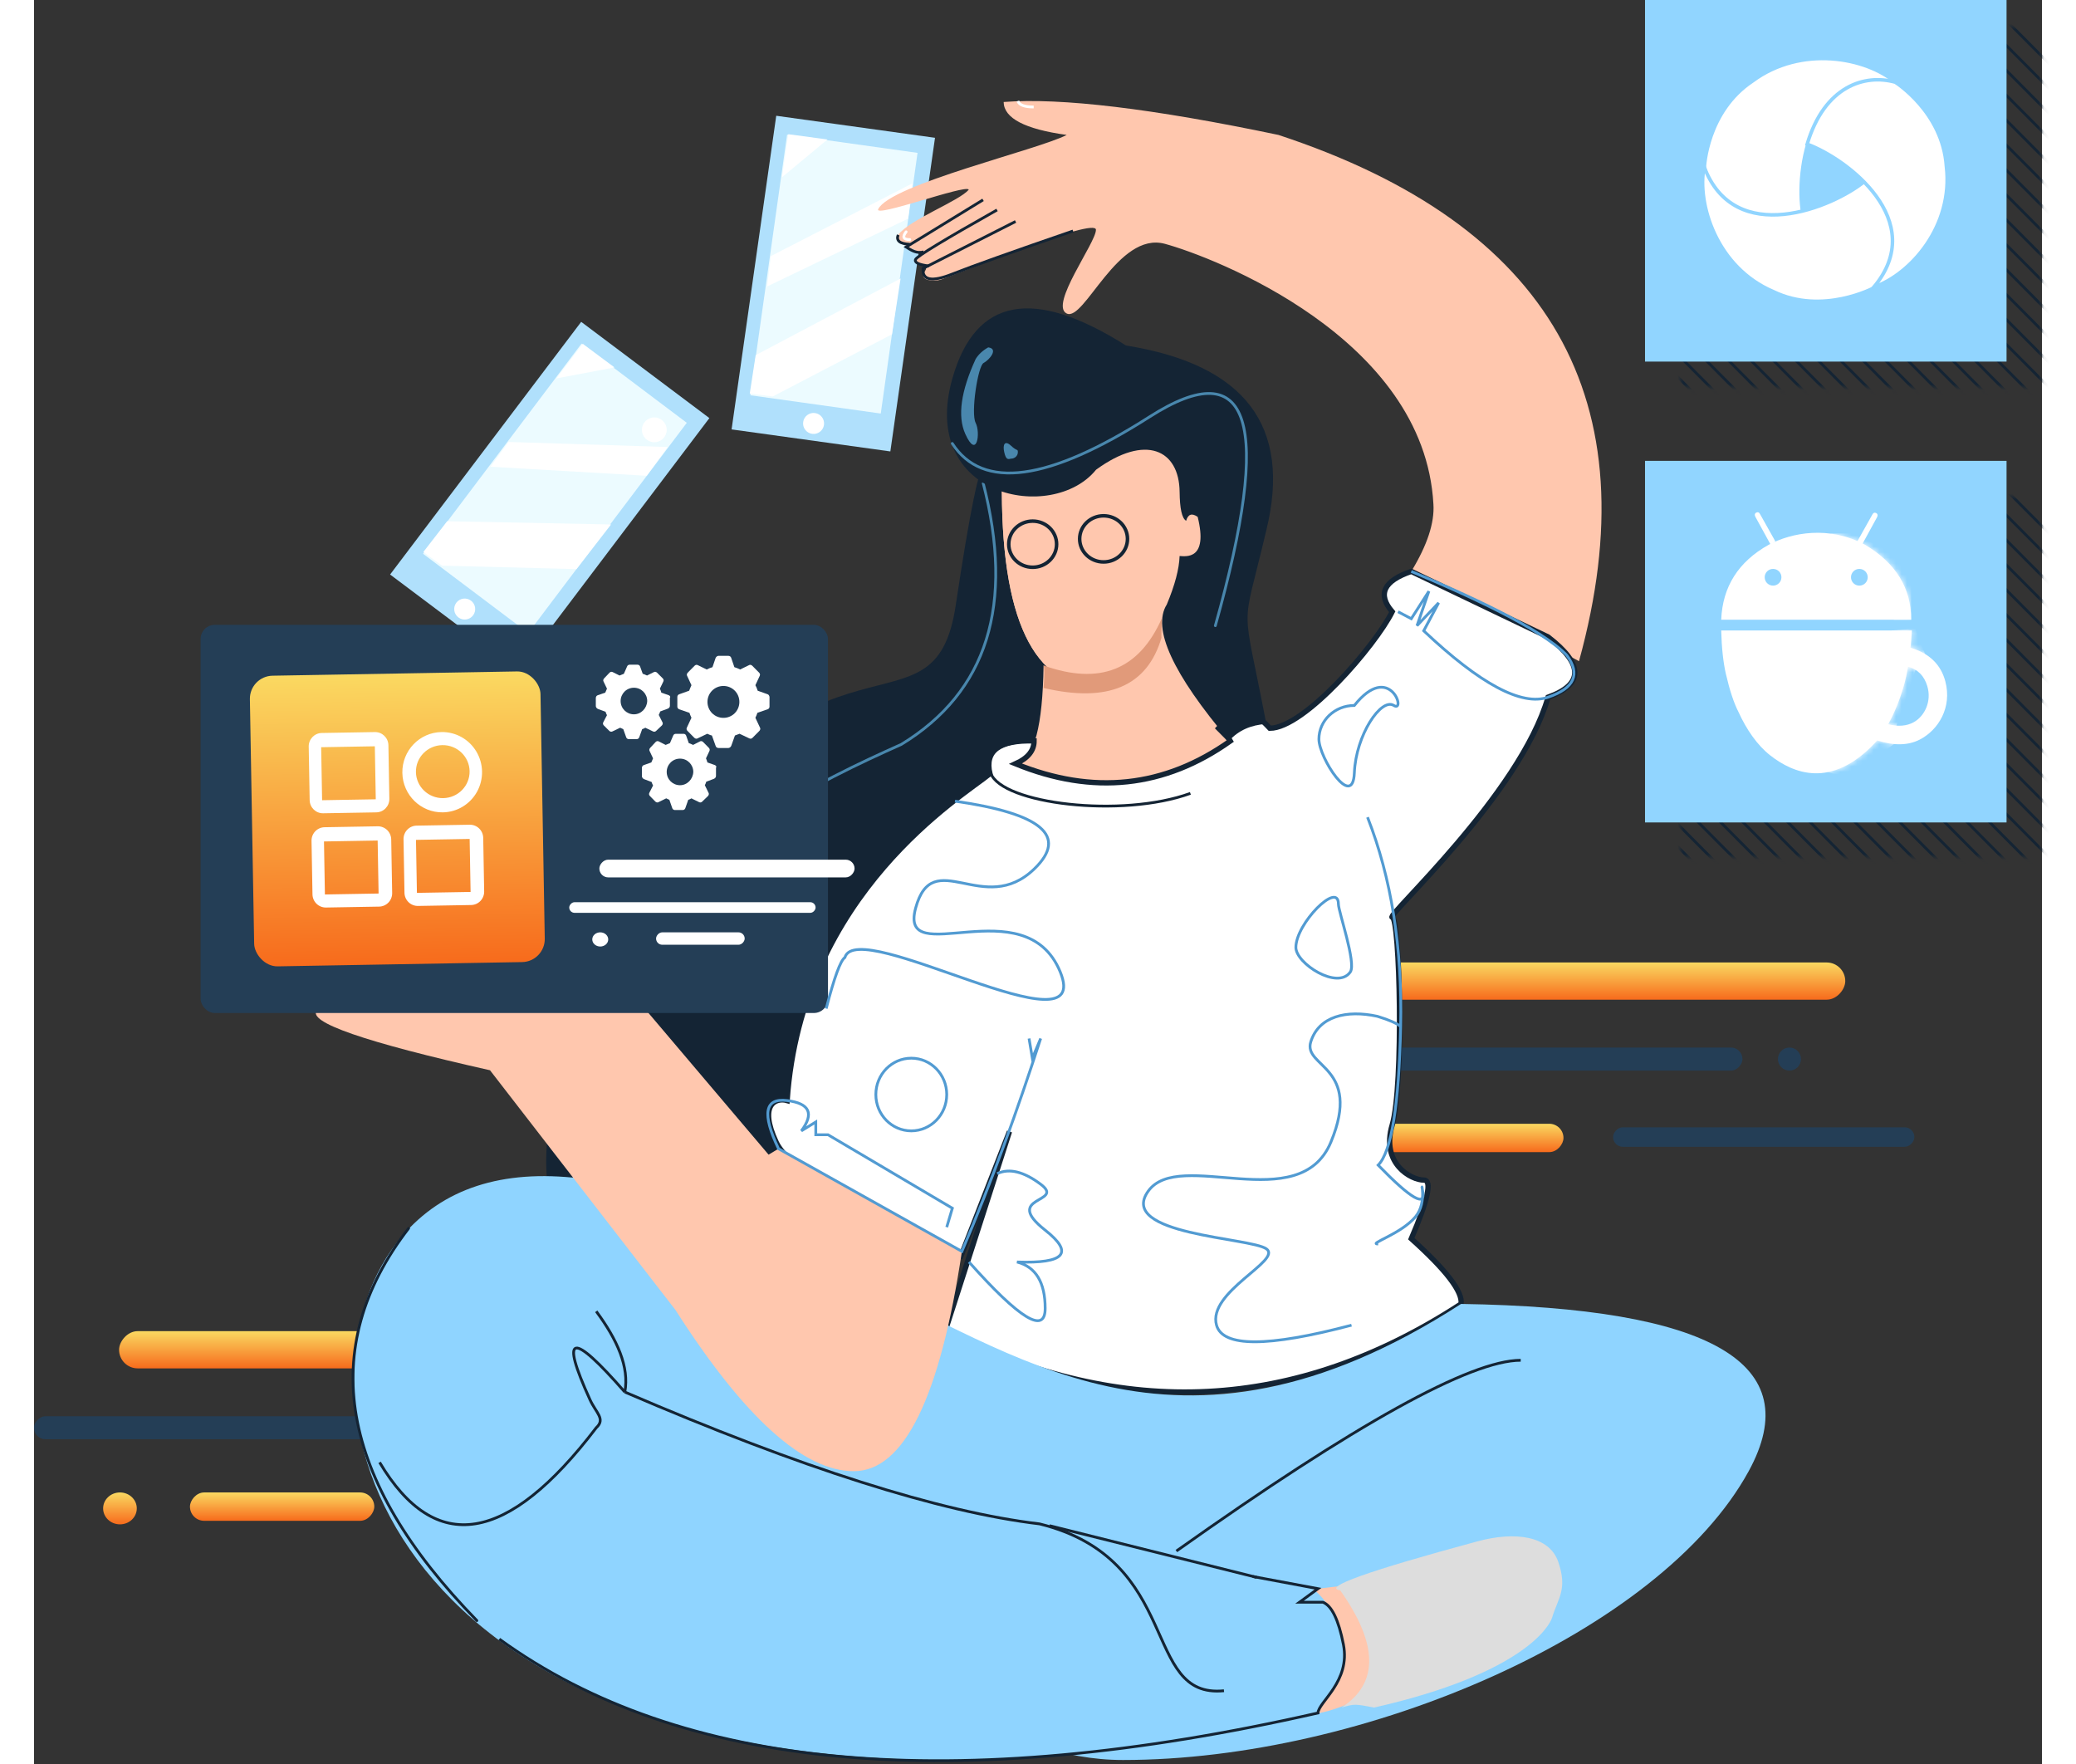 <svg width="153" height="130" alt="App Automate - Interactive cross browser testing" viewBox="0 0 362 318" version="1.1" xmlns="http://www.w3.org/2000/svg" xmlns:xlink="http://www.w3.org/1999/xlink">
    <rect x="0" y="0" width="362" height="318" fill="#333333" stroke="none"/>
    <!-- Generator: Sketch 60 (88103) - https://sketch.com -->
    <title>Group 9</title>
    <desc>Created with Sketch.</desc>
    <defs>
        <linearGradient x1="50%" y1="0%" x2="50%" y2="100%" id="linearGradient-1">
            <stop stop-color="#FAD961" offset="0%"></stop>
            <stop stop-color="#F76B1C" offset="100%"></stop>
        </linearGradient>
        <linearGradient x1="50%" y1="0%" x2="50%" y2="100%" id="linearGradient-2">
            <stop stop-color="#FAD961" offset="0%"></stop>
            <stop stop-color="#F76B1C" offset="100%"></stop>
        </linearGradient>
        <linearGradient x1="50%" y1="0%" x2="50%" y2="100%" id="linearGradient-3">
            <stop stop-color="#FAD961" offset="0%"></stop>
            <stop stop-color="#F76B1C" offset="100%"></stop>
        </linearGradient>
        <linearGradient x1="26.482%" y1="50.332%" x2="-198.191%" y2="50.098%" id="linearGradient-4">
            <stop stop-color="#243E56" offset="0%"></stop>
            <stop stop-color="#FFFFFF" offset="100%"></stop>
        </linearGradient>
        <linearGradient x1="50%" y1="0%" x2="50%" y2="100%" id="linearGradient-5">
            <stop stop-color="#FAD961" offset="0%"></stop>
            <stop stop-color="#F76B1C" offset="100%"></stop>
        </linearGradient>
        <rect id="path-6" x="0" y="0" width="65.061" height="65.059"></rect>
        <rect id="path-8" x="0" y="0" width="65.061" height="65.059"></rect>
        <path d="M0,15.669 C0.241,9.719 3.096,5.216 8.563,2.161 C12.674,-0.031 19.417,-1.337 25.93,2.161 C31.478,5.457 34.252,9.96 34.252,15.669 L0,15.669 Z" id="path-10"></path>
        <path d="M34.373,-2.84217094e-14 C34.306,1.103 34.225,2.142 34.129,3.117 C37.501,4.107 39.592,6.124 40.403,9.166 C41.661,13.888 39.132,17.944 35.82,19.659 C33.725,20.743 31.158,20.799 28.118,19.826 C27.951,20.023 27.785,20.208 27.619,20.382 C19.779,28.583 13.003,25.765 8.853,22.531 C6.494,20.692 4.54,17.832 3.109,14.685 C2.28,13.071 1.525,10.789 0.844,7.839 C0.362,5.749 0.08,3.136 0,-2.84217094e-14 L34.373,-2.84217094e-14 Z M33.689,6.524 L33.647,6.769 C33.472,7.792 33.271,8.712 33.046,9.528 C32.265,12.36 31.239,14.872 30.103,16.903 L30.031,16.885 C31.88,17.367 33.448,17.247 34.734,16.523 C36.664,15.437 37.991,12.784 37.146,10.01 C36.588,8.175 35.436,7.013 33.689,6.524 Z" id="path-12"></path>
    </defs>
    <g id="Illustration" stroke="none" stroke-width="1" fill="none" fill-rule="evenodd">
        <g id="App-Live" transform="translate(-44, -46)">
            <g id="Group-9" transform="translate(44, 46)">
                <g id="Group-4">
                    <g id="Group-5" transform="translate(0, 11.78)">
                        <g id="Group-7" transform="translate(93.398, 77.814) rotate(11) translate(-93.398, -77.814) translate(67.398, 45.814)">
                            <polygon id="Rectangle" fill="#B0E0FC" points="-3.54722626e-16 51.281 25.126 0 51.121 12.62 25.995 63.901"></polygon>
                            <polygon id="Rectangle" fill="#ECFBFF" points="5.112 46.474 25.938 3.834 47.287 14.232 26.461 56.872"></polygon>
                            <polygon id="Path-121" fill="#FFFFFF" points="8.888 47.926 32.799 43.913 37.382 34.826 8.268 39.89 5.112 46.145"></polygon>
                            <polygon id="Path-122" fill="#FFFFFF" points="22.685 10.863 26.166 3.834 32.59 6.92"></polygon>
                            <polygon id="Path-123" fill="#FFFFFF" points="14.058 28.756 42.012 24.982 44.731 19.17 16.398 23.754"></polygon>
                            <ellipse id="Oval" fill="#FFFFFF" transform="translate(14.39, 54.826) rotate(-64) translate(-14.39, -54.826) " cx="14.39" cy="54.826" rx="1.891" ry="1.893"></ellipse>
                        </g>
                        <g id="Group-7" transform="translate(144.53, 39.252) rotate(-18) translate(-144.53, -39.252) translate(118.53, 7.252)">
                            <polygon id="Rectangle" fill="#B0E0FC" points="-3.54722626e-16 51.281 25.126 0 51.121 12.62 25.995 63.901"></polygon>
                            <polygon id="Rectangle" fill="#ECFBFF" points="5.112 46.474 25.938 3.834 47.287 14.232 26.461 56.872"></polygon>
                            <polygon id="Path-121" fill="#FFFFFF" points="8.888 47.926 32.799 43.913 37.382 34.826 8.268 39.89 5.112 46.145"></polygon>
                            <polygon id="Path-122" fill="#FFFFFF" points="22.685 10.863 26.166 3.834 32.59 6.92"></polygon>
                            <polygon id="Path-123" fill="#FFFFFF" points="14.058 28.756 42.012 24.982 44.731 19.17 16.398 23.754"></polygon>
                            <ellipse id="Oval" fill="#FFFFFF" transform="translate(14.39, 54.826) rotate(-64) translate(-14.39, -54.826) " cx="14.39" cy="54.826" rx="1.891" ry="1.893"></ellipse>
                        </g>
                        <g id="Group-3" transform="translate(214.388, 161.711)">
                            <rect id="Rectangle" fill="url(#linearGradient-1)" transform="translate(44.731, 31.631) scale(-1, 1) translate(-44.731, -31.631) " x="28.117" y="29.075" width="33.229" height="5.112" rx="2.556"></rect>
                            <rect id="Rectangle" fill="#243E56" transform="translate(97.449, 31.471) scale(-1, 1) translate(-97.449, -31.471) " x="70.291" y="29.714" width="54.316" height="3.515" rx="1.757"></rect>
                            <rect id="Rectangle" fill="#243E56" transform="translate(46.808, 17.413) scale(-1, 1) translate(-46.808, -17.413) " x="0" y="15.336" width="93.615" height="4.154" rx="2.077"></rect>
                            <rect id="Rectangle" fill="url(#linearGradient-2)" transform="translate(63.741, 3.355) scale(-1, 1) translate(-63.741, -3.355) " x="15.336" y="0" width="96.81" height="6.71" rx="3.355"></rect>
                            <ellipse id="Oval" fill="url(#linearGradient-3)" transform="translate(15.496, 31.951) scale(-1, 1) translate(-15.496, -31.951) " cx="15.496" cy="31.951" rx="3.035" ry="2.876"></ellipse>
                            <circle id="Oval" fill="#243E56" transform="translate(102.082, 17.413) scale(-1, 1) translate(-102.082, -17.413) " cx="102.082" cy="17.413" r="2.077"></circle>
                        </g>
                        <g id="Group-3" transform="translate(0, 228.169)">
                            <rect id="Rectangle" fill="url(#linearGradient-1)" transform="translate(44.731, 31.631) scale(-1, 1) translate(-44.731, -31.631) " x="28.117" y="29.075" width="33.229" height="5.112" rx="2.556"></rect>
                            <rect id="Rectangle" fill="#FFFFFF" transform="translate(97.449, 31.471) scale(-1, 1) translate(-97.449, -31.471) " x="70.291" y="29.714" width="54.316" height="3.515" rx="1.757"></rect>
                            <rect id="Rectangle" fill="url(#linearGradient-4)" transform="translate(46.808, 17.413) scale(-1, 1) translate(-46.808, -17.413) " x="0" y="15.336" width="93.615" height="4.154" rx="2.077"></rect>
                            <rect id="Rectangle" fill="url(#linearGradient-2)" transform="translate(63.741, 3.355) scale(-1, 1) translate(-63.741, -3.355) " x="15.336" y="0" width="96.81" height="6.71" rx="3.355"></rect>
                            <ellipse id="Oval" fill="url(#linearGradient-3)" transform="translate(15.496, 31.951) scale(-1, 1) translate(-15.496, -31.951) " cx="15.496" cy="31.951" rx="3.035" ry="2.876"></ellipse>
                            <circle id="Oval" fill="#FFFFFF" transform="translate(102.082, 17.413) scale(-1, 1) translate(-102.082, -17.413) " cx="102.082" cy="17.413" r="2.077"></circle>
                        </g>
                        <g id="Group-2" transform="translate(30.034, 6.432)">
                            <g id="Group" transform="translate(62.027, 65.818)">
                                <path d="M93.025,8.171 L93.025,12.037 C89.601,11.34 88.06,12.207 88.402,14.639 C88.745,17.07 90.45,18.125 93.517,17.804 C95.904,25.109 97.352,28.893 97.86,29.155 C98.623,29.548 96.772,52.275 93.517,53.904 C90.263,55.532 88.786,55.091 87.38,56.575 C85.974,58.059 52.005,65.32 50.336,98.369 C49.223,120.402 40.499,136.269 24.165,145.972 C-5.036,146.773 -7.466,122.931 16.877,74.445 C50.057,23.721 70.206,51.064 74.106,25.082 C76.707,7.76 78.439,-0.59 79.303,0.032 C81.039,3.149 83.532,6.157 93.025,8.171 Z" id="Path-32" fill="#142434"></path>
                                <path d="M7.275,133.074 C3.348,123.882 5.696,109.227 14.318,89.109 C27.376,67.196 49.507,56.785 64.284,50.16 C79.807,40.713 84.724,24.978 79.035,2.955" id="Path-59" stroke="#4987AD" stroke-width="0.5"></path>
                            </g>
                            <path d="M144.459,68.196 C144.167,93.263 150.129,105.796 162.344,105.796 C174.559,105.796 180.13,97.857 179.056,81.98 C185.661,77.723 187.312,74.18 184.01,71.35 C179.056,67.105 175.777,62.561 175.064,61.004 C174.388,59.53 168.34,60.06 156.92,62.594 C153.215,66.587 149.26,69.398 144.459,68.196 Z" id="Path-98" fill="#FFC7AE"></path>
                            <path d="M144.459,68.196 C144.167,93.263 150.129,105.796 162.344,105.796 C174.559,105.796 180.13,97.857 179.056,81.98 C185.661,77.723 187.312,74.18 184.01,71.35 C179.056,67.105 175.777,62.561 175.064,61.004 C174.388,59.53 168.34,60.06 156.92,62.594 C153.215,66.587 149.26,69.398 144.459,68.196 Z" id="Path-98" fill="#FFC7AE"></path>
                            <path d="M151.972,101.74 C151.807,112.686 150.283,118.482 147.399,119.127 C143.073,120.094 169.259,128.995 185.661,115.367 C183.161,113.462 180.889,105.693 178.845,92.059 C177.65,95.378 168.844,113.876 151.972,101.74 Z" id="Path-100" fill="#FFC7AE"></path>
                            <path d="M218.262,84.789 L248.497,100.973 C261.463,53.911 243.404,22.29 194.318,6.11 C171.595,1.35 155.08,-0.629 144.774,0.173 C144.818,3.096 148.608,5.074 156.142,6.11 C151.011,8.797 124.378,15.017 122.156,19.483 C121.341,21.122 137.926,14.986 138.486,15.964 C136.853,18.002 127.743,21.385 125.756,24.128 C125.093,25.043 127.491,26.536 128.93,26.867 C127.611,27.578 131.81,26.4 129.457,28.076 C127.148,29.74 131.784,28.975 130.565,30.711 C129.346,32.448 132.376,32.556 133.411,32.206 C136.638,31.112 161.413,20.857 161.413,23.207 C161.413,25.556 152.975,36.764 156.142,38.3 C159.308,39.835 165.34,23.426 173.842,25.739 C182.345,28.052 220.604,42.571 222.253,72.673 C222.47,76.026 221.14,80.065 218.262,84.789 Z" id="Path-103" fill="#FFC7AE"></path>
                            <path d="M150.258,115.343 C143.975,115.158 141.321,117.132 142.297,121.265 C137.403,125.266 108.315,142.654 105.737,180.169 C103.755,179.584 100.537,180.806 103.772,187.701 C105.929,192.297 117.039,199.112 137.102,208.146 L145.823,185.759 L134.25,221.665 C166.436,237.863 197.43,236.251 227.231,216.831 C227.569,214.667 224.579,210.749 218.262,205.076 C221.287,198.031 222.043,194.508 220.531,194.508 C218.262,194.508 212.738,191.576 214.824,184.561 C216.91,177.546 216.208,147.132 214.824,147.132 C213.439,147.132 237.923,124.96 242.92,107.466 C249.337,105.157 249.337,101.535 242.92,96.598 L218.262,84.789 C213.26,86.496 212.114,88.919 214.824,92.059 C211.755,98.193 198.973,113.059 192.758,113.059 C191.16,111.436 188.393,107.786 183.523,113.059 C184.829,114.341 185.542,115.103 185.661,115.343 C173.776,123.781 160.864,125.155 146.923,119.465 C149.146,118.459 150.258,117.085 150.258,115.343 Z" id="Path-101" stroke="#142434" stroke-width="0.959" fill="#FFFFFF"></path>
                            <path d="M227.231,216.831 C272.425,217.528 289.711,227.577 279.088,246.979 C263.155,276.082 209.77,299.039 166.292,299.039 C122.814,299.039 91.707,235.525 94.256,229.524 C95.956,225.523 104.055,220.048 118.554,213.098 C145.638,224.249 175.397,250.324 227.231,216.831 Z" id="Path-105" fill="#8FD4FF"></path>
                            <path d="M197.551,270.55 C200.755,282.371 201.843,289.104 200.815,290.75 C203.974,290.229 207.315,288.955 210.838,286.93 C212.275,274.14 211.626,267.746 208.892,267.746 C207.275,267.556 206.22,267.556 201.448,268.159 C200.502,268.278 199.202,269.076 197.551,270.55 Z" id="Path-118" fill="#FFC7AE"></path>
                            <path d="M120.43,214.59 C79.033,190.714 50.994,187.397 36.313,204.637 C14.293,230.498 30.144,297.741 132.016,299.039 C167.599,299.492 190.016,291.978 201.483,290.849 C201.806,288.872 203.006,287.69 205.007,285.264 C205.961,283.433 206.172,281.592 205.988,279.56 C205.563,274.863 203.885,271.181 200.954,268.514 C140.598,256.964 107.523,247.535 101.728,240.229 C95.934,232.923 102.168,224.377 120.43,214.59 Z" id="Path-104" fill="#8FD4FF"></path>
                            <path d="M179.753,74.958 C178.707,74.231 178.012,74.467 177.669,75.666 C176.887,75.181 176.532,73.436 176.496,70.432 C176.407,62.866 170.382,59.935 161.434,66.458 C153.613,76.14 129.345,71.555 135.562,49.893 C139.707,35.451 150.125,33.508 166.817,44.064 C188.289,47.493 196.725,58.596 192.127,77.373 C187.563,96.797 187.683,88.953 192.127,112.284 C189.331,112.46 187.102,113.464 185.44,115.296 C175.236,103.237 171.484,95.056 174.183,90.754 C175.642,87.269 176.413,84.355 176.496,82.012 C177.62,82.068 181.688,82.763 179.753,74.958 Z" id="Path-31" fill="#142434"></path>
                            <path d="M146.108,64.464 C146.786,64.464 147.335,63.944 147.335,63.302 C147.335,62.659 147.216,63.182 146.108,62.139 C145,61.096 144.56,61.881 144.881,63.302 C145.203,64.722 145.566,64.586 146.108,64.464 Z" id="Oval" fill="#4987AD"></path>
                            <path d="M135.513,61.728 C140.977,70.176 152.833,68.574 171.081,56.922 C189.33,45.269 193.282,57.818 182.937,94.569" id="Path-57" stroke="#4987AD" stroke-width="0.5" stroke-linecap="round"></path>
                            <path d="M139.729,46.501 C137.059,52.321 136.431,56.813 137.845,59.978 C139.967,64.725 140.638,59.766 139.729,58.022 C138.821,56.278 140.129,47.747 141.157,47.215 C142.186,46.682 143.923,44.639 141.989,44.407 C140.992,44.974 140.238,45.673 139.729,46.501 Z" id="Path-53" fill="#4987AD"></path>
                            <path d="M104.186,188.853 L137.248,207.357 C133.29,233.772 126.79,246.979 117.749,246.979 C108.707,246.979 97.992,237.292 85.605,217.916 L52.172,174.708 C29.532,169.622 19.133,166.015 20.976,163.89 C22.818,161.764 42.601,161.764 80.324,163.89 L102.395,189.923 L104.186,188.853 Z" id="Path-102" fill="#FFC7AE"></path>
                            <circle id="Oval" fill="#FFFFFF" cx="81.792" cy="59.268" r="2.237"></circle>
                            <circle id="Oval" fill="#FFFFFF" transform="translate(70.201, 97.04) rotate(-56) translate(-70.201, -97.04) " cx="70.201" cy="97.04" r="2.237"></circle>
                            <rect id="Rectangle" fill="#243E56" x="0" y="94.418" width="113.105" height="69.972" rx="2.556"></rect>
                            <rect id="Rectangle" fill="url(#linearGradient-5)" transform="translate(35.465, 129.4) rotate(-1) translate(-35.465, -129.4) " x="9.266" y="103.2" width="52.399" height="52.399" rx="4.154"></rect>
                            <path d="M21.735,116.478 L21.904,126.032 L31.579,125.865 L31.41,116.311 L21.735,116.478 Z M21.842,113.912 L31.42,113.747 C32.742,113.724 33.833,114.786 33.857,116.119 L34.027,125.769 C34.051,127.101 32.998,128.2 31.676,128.222 L22.098,128.387 C20.775,128.41 19.684,127.349 19.661,126.016 L19.49,116.366 C19.467,115.034 20.52,113.935 21.842,113.912 Z M22.242,133.465 L22.411,143.019 L32.087,142.852 L31.918,133.299 L22.242,133.465 Z M22.35,130.9 L31.927,130.735 C32.562,130.724 33.176,130.967 33.633,131.412 C34.09,131.857 34.353,132.466 34.364,133.106 L34.535,142.756 C34.546,143.396 34.305,144.014 33.864,144.474 C33.423,144.934 32.818,145.199 32.183,145.21 L22.606,145.375 C21.971,145.386 21.357,145.142 20.9,144.697 C20.443,144.253 20.18,143.643 20.169,143.004 L19.998,133.353 C19.987,132.714 20.228,132.096 20.669,131.635 C21.11,131.175 21.715,130.911 22.35,130.9 Z M43.573,116.102 C40.901,116.148 38.773,118.324 38.819,120.962 C38.866,123.6 41.07,125.701 43.742,125.655 C46.413,125.609 48.541,123.433 48.495,120.795 C48.448,118.157 46.244,116.056 43.573,116.102 L43.573,116.102 Z M43.427,113.745 C45.994,113.701 48.389,115.039 49.712,117.257 C51.035,119.474 51.084,122.233 49.84,124.494 C48.597,126.756 46.25,128.176 43.683,128.22 C39.716,128.289 36.443,125.104 36.372,121.106 C36.301,117.109 39.46,113.813 43.427,113.745 L43.427,113.745 Z M38.828,133.18 L38.997,142.733 L48.672,142.566 L48.503,133.013 L38.828,133.18 Z M38.935,130.614 L48.513,130.449 C49.148,130.438 49.761,130.681 50.218,131.126 C50.676,131.571 50.939,132.18 50.95,132.82 L51.121,142.47 C51.132,143.11 50.89,143.728 50.449,144.188 C50.008,144.648 49.404,144.913 48.769,144.924 L39.191,145.089 C38.556,145.1 37.943,144.856 37.486,144.411 C37.028,143.967 36.765,143.357 36.754,142.718 L36.583,133.068 C36.572,132.428 36.814,131.81 37.255,131.35 C37.696,130.889 38.3,130.625 38.935,130.614 Z" id="Shape" fill="#FFFFFF" fill-rule="nonzero"></path>
                            <g id="noun_Automated-Solution_2092307" transform="translate(71.25, 100.005)" fill="#FFFFFF" fill-rule="nonzero">
                                <g id="Group">
                                    <path d="M21.457,19.691 L20.116,19.217 C20.065,18.954 19.962,18.743 19.859,18.48 L20.477,17.164 C20.581,16.953 20.529,16.743 20.374,16.585 L19.343,15.532 C19.188,15.374 18.93,15.322 18.776,15.427 L17.538,16.059 C17.28,15.953 17.022,15.795 16.764,15.743 L16.3,14.427 C16.249,14.216 16.043,14.058 15.836,14.058 L14.392,14.058 C14.186,14.058 13.98,14.216 13.928,14.427 L13.361,15.743 C13.103,15.848 12.845,15.953 12.587,16.059 L11.35,15.427 C11.143,15.322 10.937,15.374 10.782,15.532 L9.803,16.585 C9.648,16.743 9.596,17.006 9.7,17.164 L10.318,18.48 C10.215,18.69 10.112,18.954 10.009,19.217 L8.668,19.691 C8.462,19.743 8.307,19.954 8.307,20.217 L8.307,21.691 C8.307,21.901 8.462,22.112 8.668,22.217 L10.06,22.744 C10.112,22.954 10.215,23.165 10.318,23.375 L9.648,24.691 C9.545,24.902 9.596,25.112 9.751,25.27 L10.731,26.27 C10.886,26.428 11.143,26.481 11.298,26.376 L12.691,25.691 C12.897,25.797 13.052,25.849 13.258,25.955 L13.773,27.429 C13.825,27.639 14.031,27.797 14.238,27.797 L15.682,27.797 C15.888,27.797 16.094,27.639 16.146,27.429 L16.661,25.955 C16.868,25.902 17.074,25.797 17.229,25.691 L18.621,26.376 C18.827,26.481 19.034,26.428 19.188,26.27 L20.22,25.27 C20.374,25.112 20.426,24.849 20.323,24.691 L19.652,23.323 C19.755,23.112 19.859,22.902 19.91,22.691 L21.303,22.165 C21.509,22.059 21.664,21.901 21.664,21.638 L21.664,20.164 C21.818,19.954 21.664,19.796 21.457,19.691 Z M15.177,23.324 C13.874,23.324 12.78,22.282 12.78,20.928 C12.78,19.625 13.822,18.531 15.177,18.531 C16.531,18.531 17.573,19.625 17.573,20.928 C17.521,22.23 16.479,23.324 15.177,23.324 Z" id="Shape"></path>
                                    <path d="M13.15,7.099 L11.809,6.636 C11.758,6.379 11.655,6.173 11.551,5.916 L12.17,4.631 C12.273,4.425 12.222,4.22 12.067,4.065 L11.036,3.037 C10.881,2.883 10.623,2.831 10.469,2.934 L9.231,3.551 C8.973,3.448 8.715,3.294 8.457,3.243 L7.993,1.957 C7.942,1.752 7.735,1.598 7.529,1.598 L6.085,1.598 C5.879,1.598 5.673,1.752 5.621,1.957 L5.054,3.243 C4.796,3.346 4.538,3.448 4.28,3.551 L3.043,2.934 C2.836,2.831 2.63,2.883 2.475,3.037 L1.496,4.065 C1.341,4.22 1.289,4.477 1.392,4.631 L2.011,5.916 C1.908,6.122 1.805,6.379 1.702,6.636 L0.361,7.099 C0.155,7.15 0,7.356 0,7.613 L0,9.053 C0,9.258 0.155,9.464 0.361,9.567 L1.753,10.081 C1.805,10.287 1.908,10.492 2.011,10.698 L1.341,11.983 C1.238,12.189 1.289,12.395 1.444,12.549 L2.424,13.526 C2.578,13.68 2.836,13.731 2.991,13.629 L4.383,12.96 C4.59,13.063 4.744,13.114 4.951,13.217 L5.466,14.657 C5.518,14.863 5.724,15.017 5.93,15.017 L7.374,15.017 C7.581,15.017 7.787,14.863 7.839,14.657 L8.354,13.217 C8.56,13.166 8.767,13.063 8.921,12.96 L10.314,13.629 C10.52,13.731 10.726,13.68 10.881,13.526 L11.912,12.549 C12.067,12.395 12.119,12.138 12.016,11.983 L11.345,10.647 C11.448,10.441 11.551,10.235 11.603,10.03 L12.995,9.515 C13.202,9.413 13.356,9.258 13.356,9.001 L13.356,7.562 C13.511,7.356 13.356,7.202 13.15,7.099 Z M6.869,10.544 C5.567,10.544 4.473,9.502 4.473,8.147 C4.473,6.845 5.515,5.751 6.869,5.751 C8.224,5.751 9.266,6.845 9.266,8.147 C9.214,9.45 8.172,10.544 6.869,10.544 Z" id="Shape"></path>
                                    <path d="M30.948,6.918 L29.183,6.289 C29.079,5.922 28.923,5.608 28.767,5.294 L29.546,3.616 C29.65,3.407 29.598,3.197 29.442,3.04 L28.196,1.782 C28.041,1.625 27.781,1.572 27.625,1.677 L26.016,2.463 C25.704,2.306 25.341,2.149 24.977,2.044 L24.406,0.367 C24.354,0.157 24.147,0 23.887,0 L22.122,0 C21.914,0 21.706,0.157 21.603,0.367 L21.031,2.044 C20.668,2.149 20.305,2.306 19.993,2.463 L18.384,1.677 C18.176,1.572 17.968,1.625 17.812,1.782 L16.566,3.04 C16.411,3.197 16.359,3.459 16.463,3.616 L17.241,5.294 C17.086,5.608 16.982,5.922 16.826,6.289 L15.061,6.918 C14.853,6.971 14.697,7.18 14.697,7.39 L14.697,9.172 C14.697,9.382 14.853,9.591 15.061,9.644 L16.878,10.273 C16.982,10.587 17.086,10.849 17.241,11.164 L16.411,12.946 C16.307,13.155 16.359,13.365 16.514,13.522 L17.761,14.78 C17.916,14.937 18.176,14.99 18.332,14.885 L20.097,14.046 C20.357,14.151 20.616,14.308 20.928,14.361 L21.603,16.247 C21.655,16.457 21.862,16.614 22.122,16.614 L23.887,16.614 C24.095,16.614 24.302,16.457 24.406,16.247 L25.081,14.361 C25.341,14.256 25.652,14.151 25.912,14.046 L27.677,14.885 C27.885,14.99 28.093,14.937 28.248,14.78 L29.494,13.522 C29.65,13.365 29.702,13.103 29.598,12.946 L28.767,11.164 C28.923,10.849 29.027,10.587 29.131,10.273 L30.948,9.644 C31.156,9.591 31.312,9.382 31.312,9.172 L31.312,7.39 C31.26,7.18 31.156,6.971 30.948,6.918 Z M23.004,11.183 C21.407,11.183 20.129,9.905 20.129,8.307 C20.129,6.71 21.407,5.432 23.004,5.432 C24.602,5.432 25.88,6.71 25.88,8.307 C25.88,9.905 24.602,11.183 23.004,11.183 Z" id="Shape"></path>
                                </g>
                            </g>
                            <path d="M135.994,126.205 C151.633,128.435 156.408,132.498 150.317,138.395 C141.18,147.241 132.019,134.014 128.903,145.486 C125.786,156.957 148.646,141.665 154.964,156.957 C161.283,172.249 118.414,146.777 116.146,154.385 C115.349,154.93 114.229,157.997 112.786,163.587" id="Path-79" stroke="#529BD2" stroke-width="0.5"></path>
                            <path d="M207.484,220.662 C192.386,224.651 184.275,224.651 183.151,220.662 C181.466,214.679 195.035,208.983 192.156,206.911 C189.277,204.84 165.23,204.405 170.816,196.526 C176.402,188.647 198.104,201.317 203.774,187.647 C209.444,173.978 198.702,174.176 200.142,169.582 C201.581,164.988 206.555,163.771 212.152,164.988 C214.285,165.639 215.683,166.254 216.345,166.833" id="Path-80" stroke="#529BD2" stroke-width="0.5"></path>
                            <path d="M207.998,121.093 C208.272,114.315 212.809,107.517 215.108,108.951 C217.407,110.386 214.407,100.892 207.998,108.951 C204.469,108.951 201.608,111.669 201.608,115.022 C201.608,118.375 207.725,127.87 207.998,121.093 Z" id="Oval" stroke="#529BD2" stroke-width="0.5"></path>
                            <path d="M205.123,144.736 C205.123,140.553 197.455,148.241 197.455,152.564 C197.455,155.466 204.998,160.301 207.27,156.989 C208.382,155.367 205.123,146.111 205.123,144.736 Z" id="Oval" stroke="#529BD2" stroke-width="0.5"></path>
                            <ellipse id="Oval" stroke="#529BD2" stroke-width="0.5" transform="translate(128.122, 179.083) scale(1, -1) translate(-128.122, -179.083) " cx="128.122" cy="179.083" rx="6.39" ry="6.55"></ellipse>
                            <path d="M138.523,209.27 C147.68,219.552 152.259,222.343 152.259,217.642 C152.259,212.942 150.564,210.151 147.176,209.27 C155.81,209.579 157.504,207.666 152.259,203.531 C144.39,197.327 156.014,198.676 151.446,195.252 C148.4,192.969 145.79,192.331 143.616,193.337" id="Path-107" stroke="#529BD2" stroke-width="0.5"></path>
                            <path d="M149.352,168.985 L149.948,172.533 L151.446,168.985 C147.249,181.968 142.618,194.796 137.248,207.357 L104.186,188.853 C101.168,182.556 101.685,179.661 105.737,180.169 C109.79,180.677 110.645,182.499 108.304,185.633 L110.904,184.032 L110.904,186.331 L113.105,186.331 L135.526,199.578 L134.512,202.994" id="Path-108" stroke="#529BD2" stroke-width="0.5"></path>
                            <path d="M218.262,84.789 C228.035,88.89 241.602,94.995 246.297,99.906 C248.811,103.319 247.685,105.839 242.92,107.466 C238.156,109.094 230.683,105.103 220.503,95.496 L223.193,90.449 L219.295,94.569 L221.435,88.363 L218.262,93.312 L215.877,92.059" id="Path-109" stroke="#529BD2" stroke-width="0.5"></path>
                            <g id="Group-6" transform="translate(66.457, 136.748)" fill="#FFFFFF">
                                <rect id="Rectangle" transform="translate(23.643, 14.218) scale(-1, 1) translate(-23.643, -14.218) " x="15.656" y="13.1" width="15.975" height="2.237" rx="1.118"></rect>
                                <rect id="Rectangle" transform="translate(22.206, 8.627) scale(-1, 1) translate(-22.206, -8.627) " x="0" y="7.668" width="44.411" height="1.917" rx="0.959"></rect>
                                <rect id="Rectangle" transform="translate(28.436, 1.598) scale(-1, 1) translate(-28.436, -1.598) " x="5.432" y="0" width="46.009" height="3.195" rx="1.598"></rect>
                                <ellipse id="Oval" transform="translate(5.591, 14.378) scale(-1, 1) translate(-5.591, -14.378) " cx="5.591" cy="14.378" rx="1.438" ry="1.278"></ellipse>
                            </g>
                            <path d="M210.373,129.099 C214.666,140.03 216.657,152.608 216.345,166.833 C216.033,181.058 214.681,189.385 212.29,191.813 C218.299,197.988 220.964,199.496 220.287,196.336 C219.82,194.158 221.23,198.45 219.033,201.106 C216.448,204.232 210.363,206.024 212.29,206.024" id="Path-110" stroke="#529BD2" stroke-width="0.5"></path>
                            <path d="M150.467,115.296 C143.775,115.502 141.099,117.454 142.439,121.149 C144.449,126.693 166.051,129.305 178.44,124.796" id="Path-111" stroke="#142434" stroke-width="0.5"></path>
                            <path d="M37.498,203.206 C20.846,224.836 24.948,248.404 49.805,273.91" id="Path-99" stroke="#142434" stroke-width="0.5" stroke-linecap="round"></path>
                            <path d="M53.857,277.246 C86.662,301.02 135.859,305.459 201.448,290.562 C201.499,288.599 207.342,284.909 206.027,278.212 C205.151,273.747 203.915,271.208 202.32,270.594 L198.115,270.594 L201.448,268.159 L189.662,265.958" id="Path-112" stroke="#142434" stroke-width="0.5"></path>
                            <path d="M76.478,232.714 C108.333,246.423 133.258,254.345 151.255,256.481 C177.243,262.894 169.485,288.053 184.494,286.555" id="Path-113" stroke="#142434" stroke-width="0.5"></path>
                            <path d="M32.27,245.389 C42.302,262.226 55.321,260.146 71.326,239.15 C73.045,237.565 71.287,236.479 70.201,234.098 C64.752,222.15 66.844,221.688 76.478,232.714" id="Path-114" stroke="#142434" stroke-width="0.5"></path>
                            <path d="M71.326,218.164 C75.109,223.284 77.32,228.199 76.478,232.714" id="Path-115" stroke="#142434" stroke-width="0.5"></path>
                            <path d="M175.913,261.374 C208.249,238.449 228.942,226.986 237.99,226.986" id="Path-116" stroke="#142434" stroke-width="0.5"></path>
                            <line x1="153.041" y1="256.803" x2="190.407" y2="266.125" id="Path-117" stroke="#142434" stroke-width="0.5"></line>
                            <path d="M205.456,268.469 C202.129,267.938 210.324,265.003 230.042,259.667 C237.07,257.731 243.155,258.678 244.758,263.323 C246.467,268.275 244.715,269.863 243.646,273.374 C243.166,274.955 238.311,283.503 211.58,289.584 C207.992,288.909 208.015,288.927 205.689,289.584 C212.412,285.23 212.334,278.192 205.456,268.469 Z" id="Path-119" fill="#DDDDDD"></path>
                            <ellipse id="Oval" stroke="#142434" stroke-width="0.639" cx="162.788" cy="78.924" rx="4.313" ry="4.159"></ellipse>
                            <ellipse id="Oval" stroke="#142434" stroke-width="0.639" cx="150.008" cy="79.882" rx="4.313" ry="4.159"></ellipse>
                            <path d="M151.972,101.74 C162.091,105.367 169.197,102.532 173.291,93.237 C173.203,95.776 173.185,96.932 173.24,96.704 C170.678,105.494 163.589,108.525 151.972,105.796 C152.157,103.625 152.157,102.273 151.972,101.74 Z" id="Path-120" fill="#E19A7A"></path>
                        </g>
                    </g>
                    <path d="M176.957,39.926 L160.277,48.383 C160.091,50.524 161.848,50.865 165.547,49.404 C169.246,47.943 176.501,45.355 187.311,41.639" id="Path-106" stroke="#142434" stroke-width="0.5"></path>
                    <path d="M161.342,47.951 C159.478,47.715 158.675,47.315 158.933,46.752 C159.191,46.189 164.085,43.22 173.616,37.844" id="Path-129" stroke="#142434" stroke-width="0.5"></path>
                    <path d="M160.393,45.401 C159.141,45.757 158.185,45.137 157.226,44.525 L171.095,36.027" id="Path-130" stroke="#142434" stroke-width="0.5"></path>
                    <path d="M157.889,44.034 C156.086,43.953 155.386,43.388 155.79,42.339" id="Path-131" stroke="#142434" stroke-width="0.5"></path>
                    <path d="M177.368,18.212 C177.619,18.928 178.571,19.286 180.224,19.286" id="Path-132" stroke="#FFFFFF" stroke-width="0.5"></path>
                    <path d="M157.226,41.788 C156.502,42.72 156.723,43.187 157.889,43.187" id="Path-133" stroke="#FFFFFF" stroke-width="0.5" stroke-linecap="round"></path>
                    <g id="Group-6" transform="translate(296.821, 4.793)">
                        <g id="Group-8" transform="translate(0, 84.669)">
                            <mask id="mask-7" fill="white">
                                <use xlink:href="#path-6"></use>
                            </mask>
                            <g id="Mask"></g>
                            <g mask="url(#mask-7)" stroke-linecap="square">
                                <g transform="translate(-0.91, -60.964)">
                                    <line x1="0.106" y1="62.867" x2="71.856" y2="135.007" id="Line-3" stroke="#142434" stroke-width="0.5"></line>
                                    <g id="Group-7" stroke="none" stroke-width="1" fill-rule="evenodd">
                                        <line x1="0.106" y1="58.377" x2="71.856" y2="130.517" id="Line-3-Copy-16" stroke="#142434" stroke-width="0.5"></line>
                                        <line x1="0.106" y1="53.886" x2="71.856" y2="126.026" id="Line-3-Copy-17" stroke="#142434" stroke-width="0.5"></line>
                                        <line x1="0.106" y1="49.396" x2="71.856" y2="121.536" id="Line-3-Copy-18" stroke="#142434" stroke-width="0.5"></line>
                                        <line x1="0.106" y1="44.905" x2="71.856" y2="117.045" id="Line-3-Copy-19" stroke="#142434" stroke-width="0.5"></line>
                                        <line x1="0.106" y1="40.415" x2="71.856" y2="112.555" id="Line-3-Copy-20" stroke="#142434" stroke-width="0.5"></line>
                                        <line x1="0.106" y1="35.924" x2="71.856" y2="108.064" id="Line-3-Copy-21" stroke="#142434" stroke-width="0.5"></line>
                                        <line x1="0.106" y1="31.434" x2="71.856" y2="103.574" id="Line-3-Copy-22" stroke="#142434" stroke-width="0.5"></line>
                                        <line x1="0.106" y1="26.943" x2="71.856" y2="99.083" id="Line-3-Copy-23" stroke="#142434" stroke-width="0.5"></line>
                                        <line x1="0.106" y1="22.453" x2="71.856" y2="94.593" id="Line-3-Copy-24" stroke="#142434" stroke-width="0.5"></line>
                                        <line x1="0.106" y1="17.962" x2="71.856" y2="90.102" id="Line-3-Copy-25" stroke="#142434" stroke-width="0.5"></line>
                                        <line x1="0.106" y1="13.472" x2="71.856" y2="85.612" id="Line-3-Copy-26" stroke="#142434" stroke-width="0.5"></line>
                                        <line x1="0.106" y1="8.981" x2="71.856" y2="81.121" id="Line-3-Copy-27" stroke="#142434" stroke-width="0.5"></line>
                                        <line x1="0.106" y1="4.491" x2="71.856" y2="76.63" id="Line-3-Copy-28" stroke="#142434" stroke-width="0.5"></line>
                                        <line x1="0.106" y1="0" x2="71.856" y2="72.14" id="Line-3-Copy-29" stroke="#142434" stroke-width="0.5"></line>
                                        <line x1="0.106" y1="70.993" x2="71.856" y2="143.133" id="Line-3-Copy-2" stroke="#142434" stroke-width="0.5"></line>
                                        <line x1="0.106" y1="75.056" x2="71.856" y2="147.196" id="Line-3-Copy-3" stroke="#142434" stroke-width="0.5"></line>
                                        <line x1="0.106" y1="79.119" x2="71.856" y2="151.259" id="Line-3-Copy-4" stroke="#142434" stroke-width="0.5"></line>
                                        <line x1="0.106" y1="83.182" x2="71.856" y2="155.322" id="Line-3-Copy-5" stroke="#142434" stroke-width="0.5"></line>
                                        <line x1="0.106" y1="87.245" x2="71.856" y2="159.385" id="Line-3-Copy-6" stroke="#142434" stroke-width="0.5"></line>
                                        <line x1="0.106" y1="91.308" x2="71.856" y2="163.448" id="Line-3-Copy-7" stroke="#142434" stroke-width="0.5"></line>
                                        <line x1="0.106" y1="95.37" x2="71.856" y2="167.51" id="Line-3-Copy-8" stroke="#142434" stroke-width="0.5"></line>
                                        <line x1="0.106" y1="99.433" x2="71.856" y2="171.573" id="Line-3-Copy-9" stroke="#142434" stroke-width="0.5"></line>
                                        <line x1="0.106" y1="103.496" x2="71.856" y2="175.636" id="Line-3-Copy-10" stroke="#142434" stroke-width="0.5"></line>
                                        <line x1="0.106" y1="107.559" x2="71.856" y2="179.699" id="Line-3-Copy-11" stroke="#142434" stroke-width="0.5"></line>
                                        <line x1="0.106" y1="111.622" x2="71.856" y2="183.762" id="Line-3-Copy-12" stroke="#142434" stroke-width="0.5"></line>
                                        <line x1="0.106" y1="115.685" x2="71.856" y2="187.825" id="Line-3-Copy-13" stroke="#142434" stroke-width="0.5"></line>
                                        <line x1="0.106" y1="119.748" x2="71.856" y2="191.888" id="Line-3-Copy-14" stroke="#142434" stroke-width="0.5"></line>
                                        <line x1="0.106" y1="123.81" x2="71.856" y2="195.95" id="Line-3-Copy-15" stroke="#142434" stroke-width="0.5"></line>
                                    </g>
                                    <line x1="0.106" y1="66.93" x2="71.856" y2="139.07" id="Line-3-Copy" stroke="#142434" stroke-width="0.5"></line>
                                </g>
                            </g>
                        </g>
                        <g id="Group-8">
                            <mask id="mask-9" fill="white">
                                <use xlink:href="#path-8"></use>
                            </mask>
                            <g id="Mask"></g>
                            <g mask="url(#mask-9)" stroke-linecap="square">
                                <g transform="translate(-0.91, -60.964)">
                                    <line x1="0.106" y1="62.867" x2="71.856" y2="135.007" id="Line-3" stroke="#142434" stroke-width="0.5"></line>
                                    <g id="Group-7" stroke="none" stroke-width="1" fill-rule="evenodd">
                                        <line x1="0.106" y1="58.377" x2="71.856" y2="130.517" id="Line-3-Copy-16" stroke="#142434" stroke-width="0.5"></line>
                                        <line x1="0.106" y1="53.886" x2="71.856" y2="126.026" id="Line-3-Copy-17" stroke="#142434" stroke-width="0.5"></line>
                                        <line x1="0.106" y1="49.396" x2="71.856" y2="121.536" id="Line-3-Copy-18" stroke="#142434" stroke-width="0.5"></line>
                                        <line x1="0.106" y1="44.905" x2="71.856" y2="117.045" id="Line-3-Copy-19" stroke="#142434" stroke-width="0.5"></line>
                                        <line x1="0.106" y1="40.415" x2="71.856" y2="112.555" id="Line-3-Copy-20" stroke="#142434" stroke-width="0.5"></line>
                                        <line x1="0.106" y1="35.924" x2="71.856" y2="108.064" id="Line-3-Copy-21" stroke="#142434" stroke-width="0.5"></line>
                                        <line x1="0.106" y1="31.434" x2="71.856" y2="103.574" id="Line-3-Copy-22" stroke="#142434" stroke-width="0.5"></line>
                                        <line x1="0.106" y1="26.943" x2="71.856" y2="99.083" id="Line-3-Copy-23" stroke="#142434" stroke-width="0.5"></line>
                                        <line x1="0.106" y1="22.453" x2="71.856" y2="94.593" id="Line-3-Copy-24" stroke="#142434" stroke-width="0.5"></line>
                                        <line x1="0.106" y1="17.962" x2="71.856" y2="90.102" id="Line-3-Copy-25" stroke="#142434" stroke-width="0.5"></line>
                                        <line x1="0.106" y1="13.472" x2="71.856" y2="85.612" id="Line-3-Copy-26" stroke="#142434" stroke-width="0.5"></line>
                                        <line x1="0.106" y1="8.981" x2="71.856" y2="81.121" id="Line-3-Copy-27" stroke="#142434" stroke-width="0.5"></line>
                                        <line x1="0.106" y1="4.491" x2="71.856" y2="76.63" id="Line-3-Copy-28" stroke="#142434" stroke-width="0.5"></line>
                                        <line x1="0.106" y1="0" x2="71.856" y2="72.14" id="Line-3-Copy-29" stroke="#142434" stroke-width="0.5"></line>
                                        <line x1="0.106" y1="70.993" x2="71.856" y2="143.133" id="Line-3-Copy-2" stroke="#142434" stroke-width="0.5"></line>
                                        <line x1="0.106" y1="75.056" x2="71.856" y2="147.196" id="Line-3-Copy-3" stroke="#142434" stroke-width="0.5"></line>
                                        <line x1="0.106" y1="79.119" x2="71.856" y2="151.259" id="Line-3-Copy-4" stroke="#142434" stroke-width="0.5"></line>
                                        <line x1="0.106" y1="83.182" x2="71.856" y2="155.322" id="Line-3-Copy-5" stroke="#142434" stroke-width="0.5"></line>
                                        <line x1="0.106" y1="87.245" x2="71.856" y2="159.385" id="Line-3-Copy-6" stroke="#142434" stroke-width="0.5"></line>
                                        <line x1="0.106" y1="91.308" x2="71.856" y2="163.448" id="Line-3-Copy-7" stroke="#142434" stroke-width="0.5"></line>
                                        <line x1="0.106" y1="95.37" x2="71.856" y2="167.51" id="Line-3-Copy-8" stroke="#142434" stroke-width="0.5"></line>
                                        <line x1="0.106" y1="99.433" x2="71.856" y2="171.573" id="Line-3-Copy-9" stroke="#142434" stroke-width="0.5"></line>
                                        <line x1="0.106" y1="103.496" x2="71.856" y2="175.636" id="Line-3-Copy-10" stroke="#142434" stroke-width="0.5"></line>
                                        <line x1="0.106" y1="107.559" x2="71.856" y2="179.699" id="Line-3-Copy-11" stroke="#142434" stroke-width="0.5"></line>
                                        <line x1="0.106" y1="111.622" x2="71.856" y2="183.762" id="Line-3-Copy-12" stroke="#142434" stroke-width="0.5"></line>
                                        <line x1="0.106" y1="115.685" x2="71.856" y2="187.825" id="Line-3-Copy-13" stroke="#142434" stroke-width="0.5"></line>
                                        <line x1="0.106" y1="119.748" x2="71.856" y2="191.888" id="Line-3-Copy-14" stroke="#142434" stroke-width="0.5"></line>
                                        <line x1="0.106" y1="123.81" x2="71.856" y2="195.95" id="Line-3-Copy-15" stroke="#142434" stroke-width="0.5"></line>
                                    </g>
                                    <line x1="0.106" y1="66.93" x2="71.856" y2="139.07" id="Line-3-Copy" stroke="#142434" stroke-width="0.5"></line>
                                </g>
                            </g>
                        </g>
                    </g>
                    <rect id="Rectangle" fill="#91D5FF" x="290.431" y="0" width="65.179" height="65.179"></rect>
                    <rect id="Rectangle" fill="#91D5FF" x="290.431" y="83.071" width="65.179" height="65.179"></rect>
                </g>
                <g id="Logo" transform="translate(304.169, 92.337)">
                    <path d="M27.353,5.95 L24.579,0.884 C24.419,0.563 24.459,0.322 24.7,0.161 C25.022,-9.65894031e-15 25.263,0.08 25.424,0.402 L28.198,5.347 L27.353,5.95 Z" id="Antenna-2" fill="#FFFFFF" transform="translate(26.34, 3.015) scale(-1, 1) translate(-26.34, -3.015) "></path>
                    <g id="Head-Base-+-Shadow" transform="translate(0, 3.699)">
                        <mask id="mask-11" fill="white">
                            <use xlink:href="#path-10"></use>
                        </mask>
                        <use id="Mask" fill="#FFFFFF" xlink:href="#path-10"></use>
                        <path d="M19.659,0.121 C21.83,0.683 23.598,1.487 24.965,2.533 C29.013,5.628 31.063,10.01 31.116,15.679 L34.252,15.679 L34.252,5.186 L23.639,0.121 L19.659,0.121 Z" id="Path" fill="#FFFFFF" mask="url(#mask-11)"></path>
                    </g>
                    <path d="M8.925,5.869 L6.151,0.804 C5.99,0.482 6.03,0.241 6.271,0.08 C6.593,-0.08 6.834,3.33066907e-15 6.995,0.322 L9.769,5.266 L8.925,5.869 Z" id="Antenna-1" fill="#FFFFFF"></path>
                    <g id="Eyes" transform="translate(7.839, 10.211)" fill="#91D5FF">
                        <circle id="Oval" cx="1.508" cy="1.508" r="1.508"></circle>
                        <circle id="Oval-Copy" cx="17.066" cy="1.508" r="1.508"></circle>
                    </g>
                    <g id="Bottom-with-Shadow" transform="translate(0, 21.307)">
                        <mask id="mask-13" fill="white">
                            <use xlink:href="#path-12"></use>
                        </mask>
                        <use id="Mask" fill="#FFFFFF" xlink:href="#path-12"></use>
                        <path d="M30.754,-6.77236045e-15 C30.754,5.869 29.709,11.256 27.619,16.161 C25.528,21.066 22.714,24.161 19.176,25.448 C20.236,26.047 21.683,25.967 23.518,25.207 C25.353,24.446 27.886,22.879 31.116,20.503 C31.142,19.628 31.182,18.984 31.237,18.573 C31.292,18.162 31.412,17.68 31.599,17.126 L34.976,7.236 C35.302,6.546 35.583,6.023 35.82,5.668 C36.056,5.314 36.378,4.872 36.785,4.342 L34.976,-0.362 L30.754,-6.77236045e-15 Z" id="Path-4" fill="#FFFFFF" mask="url(#mask-13)"></path>
                    </g>
                </g>
                <g id="appium-logo" transform="translate(300.655, 10.544)" fill="#FFFFFF" fill-rule="nonzero" stroke="#91D5FF" stroke-width="0.639">
                    <path d="M34.986,4.337 C29.68,-0.205 17.939,-2.455 9.141,4.066 C0.887,9.553 0.479,19.582 0.479,19.582 C1.885,25.07 7.463,30.332 18.211,27.768 C16.942,20.392 19.43,1.729 34.986,4.337 L34.986,4.337 Z" id="Path"></path>
                    <path d="M29.44,22.086 C23.626,26.87 5.926,34.169 0.418,19.49 C-0.898,26.325 2.753,37.702 12.862,42.003 C21.794,46.352 31.102,41.315 31.102,41.315 C35.197,37.36 37.065,30.044 29.44,22.086" id="Path"></path>
                    <path d="M31.025,41.216 C37.643,38.937 45.404,30.214 44.109,19.427 C43.444,9.621 34.892,4.27 34.892,4.27 C29.398,2.739 22.145,4.959 19.011,15.443 C26.085,18.034 41.078,29.193 31.025,41.216 Z" id="Path"></path>
                </g>
            </g>
        </g>
    </g>
</svg>